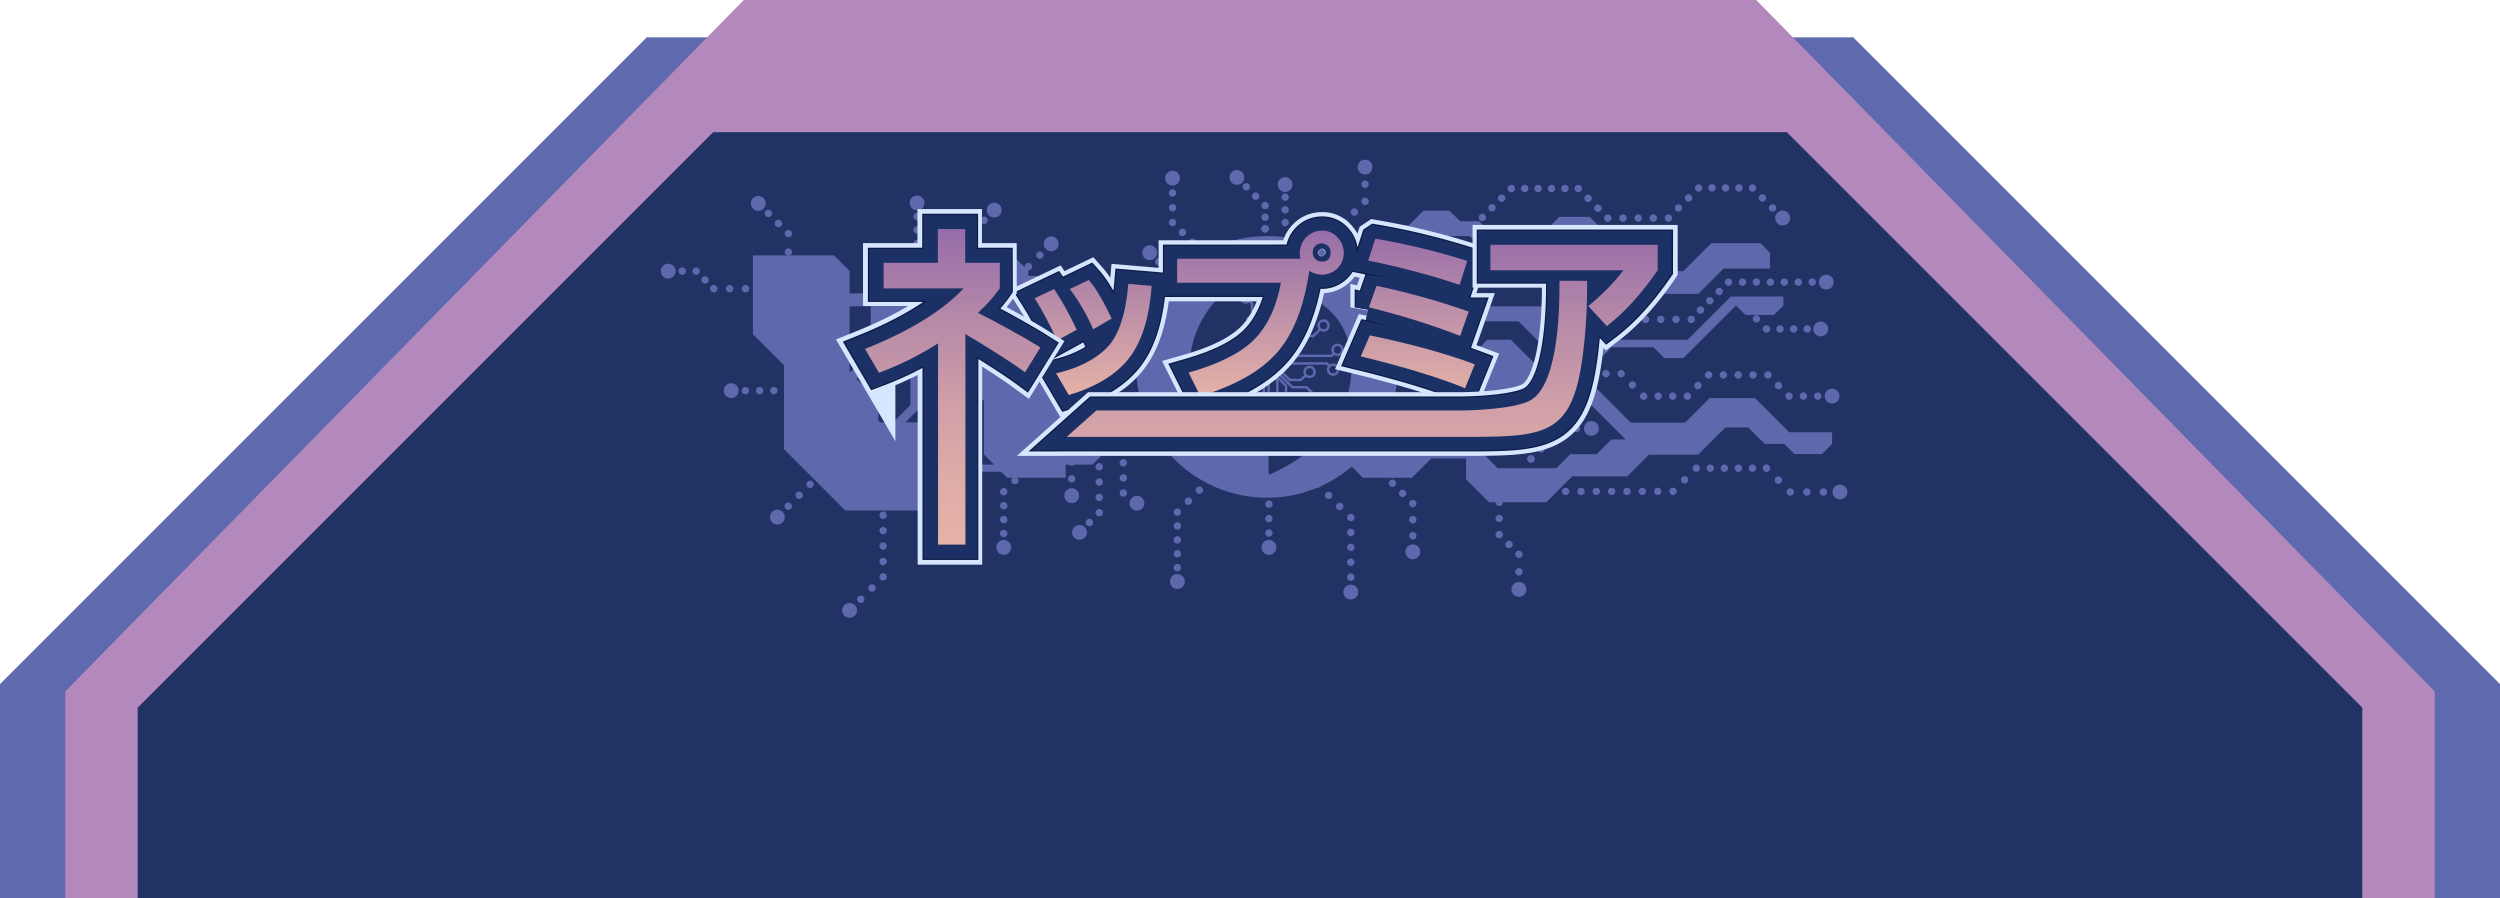 <svg id="Calque_2" data-name="Calque 2" xmlns="http://www.w3.org/2000/svg" xmlns:xlink="http://www.w3.org/1999/xlink" viewBox="0 0 2024 727.28"><defs><style>.cls-1,.cls-10,.cls-11,.cls-12,.cls-13,.cls-14,.cls-15,.cls-16,.cls-17,.cls-18,.cls-19,.cls-20,.cls-21,.cls-22,.cls-23,.cls-24,.cls-25,.cls-26,.cls-27,.cls-28,.cls-29,.cls-30,.cls-31,.cls-32,.cls-33,.cls-34,.cls-35,.cls-36,.cls-37,.cls-38,.cls-39,.cls-40,.cls-41,.cls-42,.cls-43,.cls-44,.cls-45,.cls-46,.cls-47,.cls-48,.cls-49,.cls-5,.cls-50,.cls-51,.cls-52,.cls-53,.cls-54,.cls-55,.cls-56,.cls-57,.cls-58,.cls-59,.cls-60,.cls-61,.cls-62,.cls-63,.cls-64,.cls-65,.cls-66,.cls-67,.cls-68,.cls-69,.cls-70,.cls-71,.cls-72,.cls-73,.cls-74,.cls-75,.cls-76,.cls-8,.cls-9{fill:none;}.cls-2{fill:#5e6aad;}.cls-3{fill:#b388bd;}.cls-4{fill:#213265;}.cls-10,.cls-11,.cls-12,.cls-13,.cls-14,.cls-15,.cls-16,.cls-17,.cls-18,.cls-19,.cls-20,.cls-21,.cls-22,.cls-23,.cls-24,.cls-25,.cls-26,.cls-27,.cls-28,.cls-29,.cls-30,.cls-31,.cls-32,.cls-33,.cls-34,.cls-35,.cls-36,.cls-37,.cls-38,.cls-39,.cls-40,.cls-41,.cls-42,.cls-43,.cls-44,.cls-45,.cls-46,.cls-47,.cls-48,.cls-49,.cls-5,.cls-50,.cls-51,.cls-52,.cls-53,.cls-54,.cls-55,.cls-56,.cls-57,.cls-58,.cls-59,.cls-60,.cls-61,.cls-62,.cls-63,.cls-64,.cls-65,.cls-66,.cls-67,.cls-68,.cls-69,.cls-70,.cls-71,.cls-72,.cls-73,.cls-8,.cls-9{stroke:#5e69ad;}.cls-5{stroke-width:2px;}.cls-6{clip-path:url(#clip-path);}.cls-7{fill:#5e69ad;}.cls-8{stroke-width:19px;}.cls-10,.cls-11,.cls-12,.cls-13,.cls-14,.cls-15,.cls-16,.cls-17,.cls-18,.cls-19,.cls-20,.cls-21,.cls-22,.cls-23,.cls-24,.cls-25,.cls-26,.cls-27,.cls-28,.cls-29,.cls-30,.cls-31,.cls-32,.cls-33,.cls-34,.cls-35,.cls-36,.cls-37,.cls-38,.cls-39,.cls-40,.cls-41,.cls-42,.cls-43,.cls-44,.cls-45,.cls-46,.cls-47,.cls-48,.cls-49,.cls-50,.cls-51,.cls-52,.cls-53,.cls-54,.cls-55,.cls-56,.cls-57,.cls-58,.cls-59,.cls-60,.cls-61,.cls-62,.cls-63,.cls-64,.cls-65,.cls-66,.cls-67,.cls-68,.cls-69,.cls-70,.cls-71,.cls-72,.cls-73,.cls-9{stroke-linecap:round;stroke-linejoin:round;stroke-width:6px;}.cls-9{stroke-dasharray:0 11.32;}.cls-10{stroke-dasharray:0 11.95;}.cls-12{stroke-dasharray:0 12.83;}.cls-13{stroke-dasharray:0 11.27;}.cls-14{stroke-dasharray:0 13.62;}.cls-15{stroke-dasharray:0 12.39;}.cls-16{stroke-dasharray:0 11.27;}.cls-17{stroke-dasharray:0 12.25;}.cls-18{stroke-dasharray:0 13.81;}.cls-19{stroke-dasharray:0 12.48;}.cls-20{stroke-dasharray:0 12.79;}.cls-21{stroke-dasharray:0 12.51;}.cls-22{stroke-dasharray:0 11.5;}.cls-23{stroke-dasharray:0 12.87;}.cls-24{stroke-dasharray:0 10.04;}.cls-25{stroke-dasharray:0 11.32;}.cls-26{stroke-dasharray:0 14.97;}.cls-27{stroke-dasharray:0 11.51;}.cls-28{stroke-dasharray:0 10.94;}.cls-29{stroke-dasharray:0 10.21;}.cls-30{stroke-dasharray:0 11.65;}.cls-31{stroke-dasharray:0 13.01;}.cls-32{stroke-dasharray:0 10.39;}.cls-33{stroke-dasharray:0 12.7;}.cls-34{stroke-dasharray:0 12.06;}.cls-35{stroke-dasharray:0 12.58;}.cls-36{stroke-dasharray:0 11.24;}.cls-37{stroke-dasharray:0 11.66;}.cls-38{stroke-dasharray:0 12.22;}.cls-39{stroke-dasharray:0 13.89;}.cls-40{stroke-dasharray:0 12.2;}.cls-41{stroke-dasharray:0 10.25;}.cls-42{stroke-dasharray:0 17.19;}.cls-43{stroke-dasharray:0 9.41;}.cls-44{stroke-dasharray:0 10.74;}.cls-45{stroke-dasharray:0 12.33;}.cls-46{stroke-dasharray:0 12.82;}.cls-47{stroke-dasharray:0 11.81;}.cls-48{stroke-dasharray:0 12.12;}.cls-49{stroke-dasharray:0 12.01;}.cls-50{stroke-dasharray:0 11.62;}.cls-51{stroke-dasharray:0 11.69;}.cls-52{stroke-dasharray:0 12.99;}.cls-53{stroke-dasharray:0 13.1;}.cls-54{stroke-dasharray:0 11.26;}.cls-55{stroke-dasharray:0 14.19;}.cls-56{stroke-dasharray:0 12.42;}.cls-57{stroke-dasharray:0 13.28;}.cls-58{stroke-dasharray:0 11.38;}.cls-59{stroke-dasharray:0 13.63;}.cls-60{stroke-dasharray:0 13.41;}.cls-61{stroke-dasharray:0 11.03;}.cls-62{stroke-dasharray:0 10.85;}.cls-63{stroke-dasharray:0 12.27;}.cls-64{stroke-dasharray:0 11.5;}.cls-65{stroke-dasharray:0 10.91;}.cls-66{stroke-dasharray:0 11.52;}.cls-67{stroke-dasharray:0 10.98;}.cls-68{stroke-dasharray:0 12.31;}.cls-69{stroke-dasharray:0 10.66;}.cls-70{stroke-dasharray:0 11.31;}.cls-71{stroke-dasharray:0 13.47;}.cls-72{stroke-dasharray:0 11.65;}.cls-73{stroke-dasharray:0 12.09;}.cls-74{stroke:#d6e6ff;stroke-width:30px;}.cls-75{stroke:#0c1b46;stroke-width:23px;}.cls-76{stroke:#1b3065;stroke-width:21px;}.cls-77{clip-path:url(#clip-path-45);}.cls-78{fill:url(#Dégradé_sans_nom_3);}.cls-79{clip-path:url(#clip-path-47);}.cls-80{fill:url(#Dégradé_sans_nom_2);}.cls-81{fill:#0c1b46;}</style><clipPath id="clip-path" transform="translate(505 -451.83)"><rect class="cls-1" x="30" y="581.09" width="960.64" height="370.91"/></clipPath><clipPath id="clip-path-45" transform="translate(505 -451.83)"><path class="cls-1" d="M596.68,740.32q52.82,12.88,84.45,25.78L689,746.76q-35.16-13.11-85-23.43Zm-264-47a271.28,271.28,0,0,1,18.09,34.21l15.89-8.72a238.17,238.17,0,0,0-18.24-33Zm270.59,7.33a605.65,605.65,0,0,1,73.9,23.07l6.89-19.63a589.05,589.05,0,0,0-74.64-20.88ZM390.76,733.76Q376.18,748.08,350,754.09l10.32,17.58q33.33-10,48.78-29.92t18.31-58.49l-18.89-1.61q-3.22,37.8-17.8,52.11m-29.59-47.93a154.64,154.64,0,0,1,18.9,32.59l15-8.71q-10.32-21.84-18.6-31.21Zm241.59-23.07a642.54,642.54,0,0,1,74,19.63l6.16-19.34a558.7,558.7,0,0,0-74.42-18ZM560,661.55a6.81,6.81,0,0,1-2.23-5.31,7.09,7.09,0,0,1,2.12-5.35,6.94,6.94,0,0,1,5-2,7.82,7.82,0,0,1,5.13,1.9,6.63,6.63,0,0,1,2.27,5.35q0,7.47-7.25,7.47a7.31,7.31,0,0,1-5-2m-7.43-17.8A17.93,17.93,0,0,0,547.33,657a22.15,22.15,0,0,0,.44,4.32H448v19.41h84q-5.34,29.37-21.42,45.78t-53.28,27l9.45,19q42.33-12.75,62.11-35.2T555,671a17.81,17.81,0,0,0,22.93-2.12,17.27,17.27,0,0,0,5-12.16,18.29,18.29,0,0,0-5-12.6,16.13,16.13,0,0,0-12.49-5.57,17.49,17.49,0,0,0-12.81,5.24"/></clipPath><linearGradient id="Dégradé_sans_nom_3" x1="0.63" y1="999.89" x2="1.63" y2="999.89" gradientTransform="matrix(0, 134.03, 134.03, 0, -133002.2, 101.65)" gradientUnits="userSpaceOnUse"><stop offset="0" stop-color="#966da9"/><stop offset="1" stop-color="#e5b2a7"/></linearGradient><clipPath id="clip-path-47" transform="translate(505 -451.83)"><path class="cls-1" d="M757.53,679.17c.15,17,.06,80.82-22,95.81-12.54,8.88-56.82,9.18-56.82,9.18H382.59l-24,21.36H683.39c68.7,0,87.36-2.39,94.71-81a427.89,427.89,0,0,0,1.8-45.32ZM701.63,650v20.64H809.32a168.48,168.48,0,0,1-28.47,28.94l15,16.21q21-15.9,41.2-45.15V650ZM254.29,637.26v27.36H210.41v20.71h64.75q-26,27.45-79.86,49l11.31,19.29a251.18,251.18,0,0,0,47.84-23.8v162.9h22.14V722.28c16.38,9.68,36.58,22.37,48.3,30.9l12.42-20.09c-13.32-8.36-35.1-20.23-50.59-28a123.39,123.39,0,0,0,17.7-19.76V664.62h-28V637.26Z"/></clipPath><linearGradient id="Dégradé_sans_nom_2" x1="0.81" y1="999.86" x2="1.81" y2="999.86" gradientTransform="matrix(0, 255.49, 255.49, 0, -254433.02, -21.06)" gradientUnits="userSpaceOnUse"><stop offset="0" stop-color="#966da9"/><stop offset="0.27" stop-color="#b588a8"/><stop offset="0.55" stop-color="#d09fa8"/><stop offset="0.8" stop-color="#dfada7"/><stop offset="1" stop-color="#e5b2a7"/></linearGradient></defs><title>bottom</title><polygon class="cls-2" points="523.63 30.24 0 553.86 0 727.28 2024 727.28 2024 553.86 1500.38 30.24 523.63 30.24"/><polygon class="cls-3" points="602.17 0 52.86 559.75 52.86 727.28 1971.14 727.28 1971.14 559.75 1421.84 0 602.17 0"/><polygon class="cls-4" points="577.42 107.01 111.47 572.96 111.47 727.28 1912.53 727.28 1912.53 572.96 1446.59 107.01 577.42 107.01"/><polyline class="cls-5" points="1017.93 298.63 984.95 298.63 979.84 293.52"/><g class="cls-6"><circle class="cls-5" cx="977.01" cy="290.7" r="4"/></g><polyline class="cls-5" points="1020.1 293.88 1011.66 285.44 997.77 285.44"/><g class="cls-6"><circle class="cls-5" cx="993.77" cy="285.44" r="4"/></g><polyline class="cls-5" points="1019.25 303.3 1002.66 303.3 994.59 311.38 980.91 311.38"/><g class="cls-6"><circle class="cls-5" cx="976.91" cy="311.38" r="4"/></g><polyline class="cls-5" points="1021.51 305.14 1014.14 312.51 1009.38 312.51"/><g class="cls-6"><circle class="cls-5" cx="1005.38" cy="312.51" r="4"/></g><polyline class="cls-5" points="1023.22 305.99 1023.22 317.19 1011.45 328.95 1001.81 328.95 997.7 324.84 992.25 324.84"/><g class="cls-6"><circle class="cls-5" cx="988.25" cy="324.84" r="4"/></g><polyline class="cls-5" points="1027.08 307.61 1027.08 332.07 1020.1 339.06 1020.1 350.92 1022.43 353.26"/><g class="cls-6"><circle class="cls-5" cx="1025.26" cy="356.09" r="4"/></g><polyline class="cls-5" points="1031.25 304.79 1034.13 307.66 1034.13 339.75 1030.85 343.03"/><g class="cls-6"><circle class="cls-5" cx="1028.03" cy="345.86" r="4"/></g><polyline class="cls-5" points="1034.63 301.88 1046.25 313.5 1057.8 313.5 1070.41 326.12 1075.37 326.12"/><g class="cls-6"><circle class="cls-5" cx="1079.37" cy="326.12" r="4"/></g><polyline class="cls-5" points="1033.28 304.43 1041.21 312.37 1041.21 327.54 1050.13 336.46"/><g class="cls-6"><circle class="cls-5" cx="1052.96" cy="339.28" r="4"/></g><polyline class="cls-5" points="1036.31 299.63 1044.06 307.56 1053.15 307.61 1057.29 303.79"/><g class="cls-6"><circle class="cls-5" cx="1060.22" cy="301.08" r="4"/></g><polyline class="cls-5" points="1034.63 294.23 1074.24 294.23 1076.44 296.43"/><g class="cls-6"><circle class="cls-5" cx="1079.27" cy="299.26" r="4"/></g><polyline class="cls-5" points="1032.92 292.24 1037.1 288.06 1078.07 288.06 1080.05 286.08"/><g class="cls-6"><circle class="cls-5" cx="1082.88" cy="283.25" r="4"/><path class="cls-5" d="M525.93,742v-11.9l6-6s25.74-.88,25.74,0,6.22-5.81,6.22-5.81" transform="translate(505 -451.83)"/><circle class="cls-5" cx="1071.56" cy="263.52" r="4"/></g><polyline class="cls-5" points="1027.23 290.83 1027.23 282.61 1019.6 274.98 1019.6 260.3 1027.73 252.17 1027.73 246.76"/><g class="cls-6"><circle class="cls-5" cx="1027.73" cy="242.76" r="4"/></g><polyline class="cls-5" points="1024.63 289.59 1016.13 281.08 1016.13 273.11 1010.03 267.01 1010.03 258.09 1013.72 254.4 1013.72 245.9 1011.45 243.63"/><g class="cls-6"><circle class="cls-5" cx="1008.62" cy="240.8" r="4"/></g><polyline class="cls-7" points="737.06 289.68 737.06 327.94 720.76 344.24 730.67 344.24 746.65 328.26 746.65 288.26"/><polygon class="cls-7" points="792.48 309.83 748.86 353.46 754.78 359.38 797.41 316.75 792.48 309.83"/><polyline class="cls-7" points="807.93 376.13 755.49 376.13 755.49 381.94 812.61 381.94"/><polyline class="cls-7" points="673.57 237.52 729.69 237.52 729.69 248.01 680.37 248.01"/><polygon class="cls-7" points="678.1 311.79 718.64 271.25 723.74 276.35 685.19 314.9 678.1 311.79"/><polyline class="cls-7" points="1080.48 219.51 1155.64 219.51 1184.14 248.01 1281.32 248.01 1308.36 275.05 1366.35 275.05 1401.32 240.09 1443.83 240.09 1443.83 247.28 1436.16 254.95 1413.13 254.95 1405.45 247.28 1362.81 289.92 1347.39 289.92 1338.65 281.17 1304.7 281.17 1295.06 290.81 1260.06 290.81 1229.38 260.14 1197.69 260.14 1188.14 269.69 1160.13 269.69 1139.58 249.14 1139.58 233.71 1122.57 233.71 1112.24 244.04"/><polyline class="cls-7" points="1070.84 206.76 1125.98 206.76 1141.61 191.13 1189.9 191.13 1213.32 214.56 1246.59 214.56 1257.22 203.93 1304.7 203.93 1338.72 237.94 1374.86 237.94 1395.41 217.39 1432.97 217.39 1432.97 204.64 1425.17 196.84 1385.49 196.84 1362.81 219.52 1346.32 219.52 1314.42 187.63 1299.03 187.63 1286.98 175.58 1262.41 175.58 1250.36 187.63 1239.5 187.63 1230.29 196.84 1215.41 196.84 1197.69 179.13 1182.1 179.13 1173.6 170.62 1152.34 170.62 1140.53 182.44 1119.74 182.44 1106.98 195.19 1086.43 195.19 1075.89 184.65 1052.66 184.65 1040.47 196.84"/><polyline class="cls-7" points="1119.74 269.69 1139.58 269.69 1153.47 283.58 1195.57 283.58 1204.1 275.05 1223.2 275.05 1259.88 311.72 1289.82 311.72 1320.29 342.19 1364.23 342.19 1384.07 322.35 1420.92 322.35 1448.56 349.98 1483.28 349.98 1483.28 359.38 1475.03 367.63 1452.81 367.63 1444.56 359.38 1428.72 359.38 1415.42 346.09 1396.83 346.09 1374.78 368.13 1334.98 368.13 1317.46 385.65 1272.81 385.65 1251.86 406.61 1205.49 406.61 1186.95 388.07 1186.95 371.17 1158.72 371.17 1143.1 386.79 1103.44 386.79 1084.6 367.94 1092.1 346.5 1107.69 346.5 1125.98 364.78 1145.96 364.78 1157.3 353.44 1186.95 353.44 1212.55 379.04 1260.06 379.04 1271.39 367.7 1292.65 367.7 1304.56 355.79 1316.04 355.79 1283.9 323.66 1262.41 323.66 1247.92 338.15 1218.95 338.15 1193.44 312.64 1150.92 312.64 1137.46 299.17 1122.58 299.17"/><polygon class="cls-7" points="815.3 223.38 862.73 223.38 874.61 235.25 908.56 235.25 918.13 225.68 947.96 225.68 947.96 233.3 924.72 233.3 913.98 244.04 870.01 244.04 857.25 231.28 821.82 231.28 815.3 223.38"/><polyline class="cls-7" points="836.28 268.73 866.89 268.73 877.41 258.21 946.54 258.21 941.73 267.42 883.9 267.85 870.58 281.17 845.35 281.17"/><polyline class="cls-7" points="856.12 290.81 932.09 290.81 932.09 303.28 856.12 303.28"/><polyline class="cls-7" points="856.12 376.13 884.46 376.13 898.07 362.53 932.09 362.53 941.44 353.17 945.41 353.17 945.41 346.09 940.59 346.09 930.39 356.29 894.39 356.29 881.91 368.76 849.6 368.76"/><polygon class="cls-7" points="857.25 334.61 871.71 320.15 937.19 320.15 940.87 327.87 874.83 327.87 861.43 341.27 857.25 334.61"/><g class="cls-6"><path class="cls-7" d="M520.81,836.76s68.42-24.54,68.42-87.88-64.06-63.34-64.06-63.34V655.3l59,19.91L600,695.87l15.87,17.88L621,748.88l-3.41,24.66L605.1,800.47l-19.84,17-21.54,13.39-23.25,11.45-16.44,3Z" transform="translate(505 -451.83)"/><path class="cls-7" d="M526.4,662.44S458,687,458,750.31s64.07,63.34,64.07,63.34v30.24l-59-19.91-15.88-20.66-15.87-17.87-5.1-35.14,3.4-24.66,12.47-26.93,19.84-17,21.55-13.4,23.24-11.44,16.44-3Z" transform="translate(505 -451.83)"/><circle class="cls-5" cx="522.19" cy="750.02" r="9" transform="translate(372.59 -339.55) rotate(-10.9)"/><path class="cls-7" d="M514.18,749.81s2.25,6.28,8.07,6.28,5.82-5.88,5.82-5.88h2.78L529,755.62l-1.9,1.46-1.64,1.46-3.23.47-2.26-.32-2.48-1.14L516,755.73l-1.23-2-1.05-2.13-.28-1.51Z" transform="translate(505 -451.83)"/><path class="cls-7" d="M530.2,750.29S528,744,522.12,744s-5.82,5.88-5.82,5.88h-2.78l1.83-5.41,1.9-1.46,1.65-1.45,3.22-.47,2.27.31,2.48,1.15,1.56,1.82,1.23,2,1.05,2.14L531,750Z" transform="translate(505 -451.83)"/></g><polygon class="cls-7" points="726.67 204.64 704.94 226.37 704.94 274.4 730.61 300.07 772.02 300.07 796.59 324.64 796.59 367.94 815.43 386.79 862.73 386.79 862.73 278.34 832.5 248.1 832.5 218.81 817 204.64 726.67 204.64"/><polygon class="cls-7" points="712.97 341.98 746.65 341.98 766.07 361.39 766.07 392.71 745.49 413.3 684.34 413.3 634.73 363.69 634.73 295.71 609.56 270.54 609.56 206.76 675.22 206.76 687.82 219.36 687.82 301.01 711.06 324.26 711.06 340.7 712.97 341.98"/><g class="cls-6"><circle class="cls-8" cx="1025.81" cy="297.05" r="96.41"/></g><line class="cls-9" x1="973.31" y1="204.14" x2="953.3" y2="184.13"/><line class="cls-10" x1="949.29" y1="168.17" x2="949.29" y2="150.24"/><path class="cls-11" d="M444.29,596.09h0m0,35.87h0m32,32h0" transform="translate(505 -451.83)"/><g class="cls-6"><path class="cls-7" d="M444.29,602.09a6,6,0,1,0-6-6,6,6,0,0,0,6,6" transform="translate(505 -451.83)"/></g><line class="cls-12" x1="830.75" y1="379.96" x2="817.14" y2="393.57"/><line class="cls-13" x1="812.61" y1="409.37" x2="812.61" y2="437.54"/><path class="cls-11" d="M307.61,895h0m0-45.07h0m27.21-27.22h0" transform="translate(505 -451.83)"/><g class="cls-6"><path class="cls-7" d="M307.61,901a6,6,0,1,0-6-6,6,6,0,0,0,6,6" transform="translate(505 -451.83)"/></g><line class="cls-14" x1="867.64" y1="387.65" x2="867.64" y2="394.46"/><path class="cls-11" d="M362.64,853.11h0m0-27.24h0" transform="translate(505 -451.83)"/><g class="cls-6"><path class="cls-7" d="M362.64,859.11a6,6,0,1,0-6-6,6,6,0,0,0,6,6" transform="translate(505 -451.83)"/></g><line class="cls-15" x1="889.94" y1="390.28" x2="889.94" y2="408.87"/><line class="cls-16" x1="881.97" y1="423.03" x2="877.99" y2="427.02"/><path class="cls-11" d="M369,882.84h0m15.94-15.94h0m0-37.17h0" transform="translate(505 -451.83)"/><g class="cls-6"><path class="cls-7" d="M369,888.84a6,6,0,1,0-6-6,6,6,0,0,0,6,6" transform="translate(505 -451.83)"/></g><line class="cls-17" x1="909.43" y1="374.63" x2="909.43" y2="393"/><line class="cls-18" x1="920.48" y1="407.41" x2="914.96" y2="403.26"/><path class="cls-11" d="M415.48,859.24h0M404.43,851h0m0-36.75h0" transform="translate(505 -451.83)"/><g class="cls-6"><path class="cls-7" d="M415.48,865.24a6,6,0,1,0-6-6,6,6,0,0,0,6,6" transform="translate(505 -451.83)"/></g><line class="cls-19" x1="714.95" y1="417.13" x2="714.95" y2="460.79"/><g class="cls-6"><line class="cls-20" x1="705.91" y1="476.08" x2="692.34" y2="489.64"/><path class="cls-11" d="M182.82,946h0M210,918.86h0m0-62.37h0" transform="translate(505 -451.83)"/><path class="cls-7" d="M182.82,952a6,6,0,1,0-6-6,6,6,0,0,0,6,6" transform="translate(505 -451.83)"/></g><line class="cls-21" x1="664.72" y1="383.28" x2="633.77" y2="414.23"/><path class="cls-11" d="M124.35,870.49h0m44.22-44.22h0" transform="translate(505 -451.83)"/><g class="cls-6"><path class="cls-7" d="M124.35,876.49a6,6,0,1,0-6-6,6,6,0,0,0,6,6" transform="translate(505 -451.83)"/></g><line class="cls-22" x1="649.5" y1="316.25" x2="597.77" y2="316.25"/><path class="cls-11" d="M87,768.09h0m69,0h0" transform="translate(505 -451.83)"/><g class="cls-6"><path class="cls-7" d="M87,774.09a6,6,0,1,0-6-6,6,6,0,0,0,6,6" transform="translate(505 -451.83)"/></g><line class="cls-23" x1="616.47" y1="233.71" x2="584.29" y2="233.71"/><line class="cls-24" x1="570.75" y1="226.61" x2="567.2" y2="223.06"/><g class="cls-6"><line class="cls-25" x1="552.32" y1="219.51" x2="546.66" y2="219.51"/><path class="cls-11" d="M36,671.34h0m22.65,0h0m14.2,14.2h0m51.5,0h0" transform="translate(505 -451.83)"/><path class="cls-7" d="M36,677.34a6,6,0,1,0-6-6,6,6,0,0,0,6,6" transform="translate(505 -451.83)"/></g><line class="cls-26" x1="638.32" y1="204.04" x2="638.32" y2="196.56"/><line class="cls-27" x1="630.19" y1="180.94" x2="617.98" y2="168.74"/><path class="cls-11" d="M108.91,616.5h0m24.41,24.41h0m0,29.93h0" transform="translate(505 -451.83)"/><g class="cls-6"><path class="cls-7" d="M108.91,622.5a6,6,0,1,0-6-6,6,6,0,0,0,6,6" transform="translate(505 -451.83)"/></g><line class="cls-28" x1="742.45" y1="208.07" x2="742.45" y2="169.78"/><path class="cls-11" d="M237.45,616.15h0m0,54.69h0" transform="translate(505 -451.83)"/><g class="cls-6"><path class="cls-7" d="M237.45,622.15a6,6,0,1,0-6-6,6,6,0,0,0,6,6" transform="translate(505 -451.83)"/></g><line class="cls-29" x1="788.43" y1="206.99" x2="788.43" y2="191.68"/><line class="cls-30" x1="796.66" y1="178.33" x2="800.78" y2="174.22"/><path class="cls-11" d="M299.9,621.93h0m-16.47,16.48h0m0,30.62h0" transform="translate(505 -451.83)"/><g class="cls-6"><path class="cls-7" d="M299.9,627.93a6,6,0,1,0-6-6,6,6,0,0,0,6,6" transform="translate(505 -451.83)"/></g><line class="cls-31" x1="823.46" y1="225.01" x2="846.46" y2="202"/><path class="cls-11" d="M346.06,649.24h0M309.26,686h0" transform="translate(505 -451.83)"/><g class="cls-6"><path class="cls-7" d="M346.06,655.24a6,6,0,1,0-6-6,6,6,0,0,0,6,6" transform="translate(505 -451.83)"/></g><line class="cls-32" x1="945.51" y1="219.26" x2="934.49" y2="208.25"/><path class="cls-11" d="M425.82,656.41h0m22,22h0" transform="translate(505 -451.83)"/><g class="cls-6"><path class="cls-7" d="M425.82,662.41a6,6,0,1,0-6-6,6,6,0,0,0,6,6" transform="translate(505 -451.83)"/></g><line class="cls-33" x1="1075.63" y1="401.04" x2="1089.11" y2="414.51"/><line class="cls-34" x1="1093.6" y1="431.07" x2="1093.6" y2="473.28"/><path class="cls-11" d="M588.6,931.15h0m0-60.31h0m-27-27h0" transform="translate(505 -451.83)"/><g class="cls-6"><path class="cls-7" d="M588.6,937.15a6,6,0,1,0-6-6,6,6,0,0,0,6,6" transform="translate(505 -451.83)"/></g><line class="cls-35" x1="979.88" y1="387.93" x2="957.65" y2="410.16"/><line class="cls-36" x1="953.2" y1="425.85" x2="953.2" y2="465.19"/><path class="cls-11" d="M448.2,922.65h0m0-56.21h0m35.57-35.57h0" transform="translate(505 -451.83)"/><g class="cls-6"><path class="cls-7" d="M448.2,928.64a6,6,0,1,0-6-6,6,6,0,0,0,6,6" transform="translate(505 -451.83)"/></g><line class="cls-37" x1="1027.33" y1="408.2" x2="1027.33" y2="437.34"/><path class="cls-11" d="M522.33,895h0m0-46.63h0" transform="translate(505 -451.83)"/><g class="cls-6"><path class="cls-7" d="M522.33,901a6,6,0,1,0-6-6,6,6,0,0,0,6,6" transform="translate(505 -451.83)"/></g><line class="cls-38" x1="1087.86" y1="180.33" x2="1100.82" y2="167.36"/><line class="cls-39" x1="1105.14" y1="149.15" x2="1105.14" y2="142.21"/><g class="cls-6"><path class="cls-11" d="M600.14,587.09h0m0,27.79h0M574.22,640.8h0" transform="translate(505 -451.83)"/><path class="cls-7" d="M600.14,593.09a6,6,0,1,0-6-6,6,6,0,0,0,6,6" transform="translate(505 -451.83)"/></g><line class="cls-40" x1="1049.05" y1="188.78" x2="1044.74" y2="184.47"/><line class="cls-41" x1="1040.43" y1="169.9" x2="1040.43" y2="154.52"/><path class="cls-11" d="M535.43,601.23h0m0,30.76h0m17.25,17.25h0" transform="translate(505 -451.83)"/><g class="cls-6"><path class="cls-7" d="M535.43,607.23a6,6,0,1,0-6-6,6,6,0,0,0,6,6" transform="translate(505 -451.83)"/></g><line class="cls-42" x1="1024.19" y1="185.25" x2="1018.11" y2="191.33"/><line class="cls-43" x1="1024.19" y1="175.84" x2="1024.19" y2="171.14"/><line class="cls-44" x1="1016.59" y1="158.84" x2="1005.2" y2="147.45"/><path class="cls-11" d="M496.4,595.48h0m22.79,22.79h0m0,18.81h0M507,649.24h0" transform="translate(505 -451.83)"/><g class="cls-6"><path class="cls-7" d="M496.4,601.48a6,6,0,1,0-6-6,6,6,0,0,0,6,6" transform="translate(505 -451.83)"/></g><line class="cls-45" x1="1250.84" y1="302.58" x2="1306.33" y2="302.58"/><line class="cls-46" x1="1321.56" y1="311.64" x2="1326.1" y2="316.18"/><line class="cls-47" x1="1342.45" y1="320.71" x2="1360.16" y2="320.71"/><line class="cls-48" x1="1374.64" y1="312.14" x2="1378.93" y2="307.85"/><line class="cls-49" x1="1395.23" y1="303.57" x2="1425.26" y2="303.57"/><line class="cls-48" x1="1439.84" y1="312.14" x2="1444.13" y2="316.42"/><line class="cls-50" x1="1460.04" y1="320.71" x2="1477.47" y2="320.71"/><path class="cls-11" d="M978.28,772.55h0m-34.87,0h0M926.27,755.4h0m-48,0h0m-17.15,17.15h0m-35.44,0h0M807.5,754.41h0m-74,0h0" transform="translate(505 -451.83)"/><g class="cls-6"><path class="cls-7" d="M978.28,778.55a6,6,0,1,0-6-6,6,6,0,0,0,6,6" transform="translate(505 -451.83)"/></g><line class="cls-51" x1="1127.3" y1="391.2" x2="1139.7" y2="403.61"/><line class="cls-52" x1="1143.83" y1="420.73" x2="1143.83" y2="440.22"/><path class="cls-11" d="M638.83,898.55h0m0-39h0M614,834.77h0" transform="translate(505 -451.83)"/><g class="cls-6"><path class="cls-7" d="M638.83,904.55a6,6,0,1,0-6-6,6,6,0,0,0,6,6" transform="translate(505 -451.83)"/></g><line class="cls-53" x1="1213.78" y1="406.65" x2="1213.78" y2="426.3"/><line class="cls-54" x1="1221.74" y1="440.82" x2="1225.73" y2="444.8"/><line class="cls-55" x1="1229.71" y1="462.97" x2="1229.71" y2="470.07"/><path class="cls-11" d="M724.71,929h0m0-28.4h0m-15.93-15.92h0m0-39.31h0" transform="translate(505 -451.83)"/><g class="cls-6"><path class="cls-7" d="M724.71,935a6,6,0,1,0-6-6,6,6,0,0,0,6,6" transform="translate(505 -451.83)"/></g><line class="cls-56" x1="1267.54" y1="397.82" x2="1348.27" y2="397.82"/><line class="cls-57" x1="1363.87" y1="388.43" x2="1368.57" y2="383.73"/><line class="cls-58" x1="1384.64" y1="379.04" x2="1424.45" y2="379.04"/><line class="cls-59" x1="1439.77" y1="388.68" x2="1444.59" y2="393.5"/><line class="cls-60" x1="1462.82" y1="398.32" x2="1482.94" y2="398.32"/><g class="cls-6"><path class="cls-11" d="M984.64,850.15h0m-40.23,0h0m-19.28-19.28h0m-56.87,0h0m-18.78,18.78h0m-99.35,0h0" transform="translate(505 -451.83)"/><path class="cls-7" d="M984.64,856.15a6,6,0,1,0-6-6,6,6,0,0,0,6,6" transform="translate(505 -451.83)"/></g><line class="cls-61" x1="1200.12" y1="176.03" x2="1219.63" y2="156.52"/><line class="cls-62" x1="1234.38" y1="152.62" x2="1272.35" y2="152.62"/><line class="cls-13" x1="1285.74" y1="160.59" x2="1297.69" y2="172.54"/><line class="cls-63" x1="1313.95" y1="176.52" x2="1344.63" y2="176.52"/><line class="cls-64" x1="1358.9" y1="168.39" x2="1371.1" y2="156.19"/><line class="cls-65" x1="1386.07" y1="152.12" x2="1413.34" y2="152.12"/><line class="cls-64" x1="1426.93" y1="160.26" x2="1439.13" y2="172.46"/><path class="cls-11" d="M938.2,628.36h0M913.8,604h0m-43.63,0h0m-24.41,24.4h0m-49.09,0h0m-23.9-23.9h0m-54.24,0h0m-31.21,31.21h0" transform="translate(505 -451.83)"/><g class="cls-6"><path class="cls-7" d="M938.2,634.36a6,6,0,1,0-6-6,6,6,0,0,0,6,6" transform="translate(505 -451.83)"/></g><line class="cls-66" x1="1421.98" y1="258.17" x2="1426.06" y2="262.25"/><line class="cls-67" x1="1441.12" y1="266.32" x2="1468.58" y2="266.32"/><path class="cls-11" d="M969.07,718.16h0m-43.94,0h0m-16.3-16.3h0" transform="translate(505 -451.83)"/><g class="cls-6"><path class="cls-7" d="M969.07,724.16a6,6,0,1,0-6-6,6,6,0,0,0,6,6" transform="translate(505 -451.83)"/></g><line class="cls-68" x1="1258.43" y1="258.58" x2="1363.04" y2="258.58"/><line class="cls-69" x1="1376.73" y1="251.04" x2="1395.58" y2="232.19"/><line class="cls-70" x1="1410.66" y1="228.42" x2="1472.89" y2="228.42"/><path class="cls-11" d="M973.54,680.25h0m-79.19,0h0m-30.16,30.16h0m-123.06,0h0" transform="translate(505 -451.83)"/><g class="cls-6"><path class="cls-7" d="M973.54,686.25a6,6,0,1,0-6-6,6,6,0,0,0,6,6" transform="translate(505 -451.83)"/></g><line class="cls-71" x1="1239.5" y1="371.6" x2="1239.5" y2="378.33"/><line class="cls-72" x1="1247.74" y1="363.36" x2="1260.11" y2="351"/><line class="cls-73" x1="1276.31" y1="346.88" x2="1282.36" y2="346.88"/><path class="cls-11" d="M783.4,798.71h0m-24.17,0h0M734.5,823.43h0m0,13.47h0" transform="translate(505 -451.83)"/><g class="cls-6"><path class="cls-7" d="M783.4,804.71a6,6,0,1,0-6-6,6,6,0,0,0,6,6" transform="translate(505 -451.83)"/><path class="cls-74" d="M604,723.33l-7.33,17q52.82,12.88,84.45,25.78L689,746.77Q653.88,733.66,604,723.33Zm5.42-40.07-6.16,17.44a605.65,605.65,0,0,1,73.9,23.07l6.89-19.63A589.36,589.36,0,0,0,609.43,683.26Zm-1-38.23-5.71,17.73a642.54,642.54,0,0,1,74,19.63l6.16-19.34A558.7,558.7,0,0,0,608.47,645ZM560,661.55a6.81,6.81,0,0,1-2.23-5.31,7.09,7.09,0,0,1,2.12-5.35,6.94,6.94,0,0,1,5-2,7.82,7.82,0,0,1,5.13,1.9,6.62,6.62,0,0,1,2.27,5.35q0,7.47-7.25,7.47A7.31,7.31,0,0,1,560,661.55Zm-112-.19v19.41h84q-5.35,29.37-21.43,45.78t-53.28,27l9.45,19q42.33-12.75,62.11-35.2T555,671a17.81,17.81,0,0,0,22.93-2.12,17.27,17.27,0,0,0,5-12.16,18.29,18.29,0,0,0-5-12.6,16.13,16.13,0,0,0-12.49-5.57,17.49,17.49,0,0,0-12.81,5.24A17.93,17.93,0,0,0,547.33,657a22.15,22.15,0,0,0,.44,4.32Zm-81.36,57.5a239.25,239.25,0,0,0-18.23-33l-15.75,7.54a271.28,271.28,0,0,1,18.09,34.21Zm41.9-37.21q-3.22,37.8-17.8,52.11T350,754.09l10.32,17.58q33.33-10,48.78-29.92t18.31-58.49ZM395.08,709.7q-10.32-21.83-18.6-31.2l-15.31,7.33a154.64,154.64,0,0,1,18.9,32.59Z" transform="translate(505 -451.83)"/><path class="cls-75" d="M604,723.33l-7.33,17q52.82,12.88,84.45,25.78L689,746.77Q653.88,733.66,604,723.33Zm5.42-40.07-6.16,17.44a605.65,605.65,0,0,1,73.9,23.07l6.89-19.63A589.36,589.36,0,0,0,609.43,683.26Zm-1-38.23-5.71,17.73a642.54,642.54,0,0,1,74,19.63l6.16-19.34A558.7,558.7,0,0,0,608.47,645ZM560,661.55a6.81,6.81,0,0,1-2.23-5.31,7.09,7.09,0,0,1,2.12-5.35,6.94,6.94,0,0,1,5-2,7.82,7.82,0,0,1,5.13,1.9,6.62,6.62,0,0,1,2.27,5.35q0,7.47-7.25,7.47A7.31,7.31,0,0,1,560,661.55Zm-112-.19v19.41h84q-5.35,29.37-21.43,45.78t-53.28,27l9.45,19q42.33-12.75,62.11-35.2T555,671a17.81,17.81,0,0,0,22.93-2.12,17.27,17.27,0,0,0,5-12.16,18.29,18.29,0,0,0-5-12.6,16.13,16.13,0,0,0-12.49-5.57,17.49,17.49,0,0,0-12.81,5.24A17.93,17.93,0,0,0,547.33,657a22.15,22.15,0,0,0,.44,4.32Zm-81.36,57.5a239.25,239.25,0,0,0-18.23-33l-15.75,7.54a271.28,271.28,0,0,1,18.09,34.21Zm41.9-37.21q-3.22,37.8-17.8,52.11T350,754.09l10.32,17.58q33.33-10,48.78-29.92t18.31-58.49ZM395.08,709.7q-10.32-21.83-18.6-31.2l-15.31,7.33a154.64,154.64,0,0,1,18.9,32.59Z" transform="translate(505 -451.83)"/><path class="cls-76" d="M604,723.33l-7.33,17q52.82,12.88,84.45,25.78L689,746.77Q653.88,733.66,604,723.33Zm5.42-40.07-6.16,17.44a605.65,605.65,0,0,1,73.9,23.07l6.89-19.63A589.36,589.36,0,0,0,609.43,683.26Zm-1-38.23-5.71,17.73a642.54,642.54,0,0,1,74,19.63l6.16-19.34A558.7,558.7,0,0,0,608.47,645ZM560,661.55a6.81,6.81,0,0,1-2.23-5.31,7.09,7.09,0,0,1,2.12-5.35,6.94,6.94,0,0,1,5-2,7.82,7.82,0,0,1,5.13,1.9,6.62,6.62,0,0,1,2.27,5.35q0,7.47-7.25,7.47A7.31,7.31,0,0,1,560,661.55Zm-112-.19v19.41h84q-5.35,29.37-21.43,45.78t-53.28,27l9.45,19q42.33-12.75,62.11-35.2T555,671a17.81,17.81,0,0,0,22.93-2.12,17.27,17.27,0,0,0,5-12.16,18.29,18.29,0,0,0-5-12.6,16.13,16.13,0,0,0-12.49-5.57,17.49,17.49,0,0,0-12.81,5.24A17.93,17.93,0,0,0,547.33,657a22.15,22.15,0,0,0,.44,4.32Zm-81.36,57.5a239.25,239.25,0,0,0-18.23-33l-15.75,7.54a271.28,271.28,0,0,1,18.09,34.21Zm41.9-37.21q-3.22,37.8-17.8,52.11T350,754.09l10.32,17.58q33.33-10,48.78-29.92t18.31-58.49ZM395.08,709.7q-10.32-21.83-18.6-31.2l-15.31,7.33a154.64,154.64,0,0,1,18.9,32.59Z" transform="translate(505 -451.83)"/></g><g class="cls-77"><rect class="cls-78" x="837.68" y="186.68" width="356.36" height="134.03"/></g><g class="cls-6"><path class="cls-74" d="M758.35,678.37c.16,17.18.07,81.57-22.06,96.71-12.61,8.95-57.09,9.26-57.09,9.26H381.68l-24.1,21.56H683.87c69,0,87.77-2.41,95.15-81.79a435.34,435.34,0,0,0,1.81-45.74Zm79.91-29.45H702.19v20.83H810.38A169.4,169.4,0,0,1,781.78,699l15.1,16.36q21-16.05,41.38-45.57ZM272.08,703.53l-3.23,10.35,1.23,5c17.16,10,40.61,24.66,53.64,34.18l12.47-20.27c-14.94-9.41-40.45-23.25-56-30.8Zm31.06-39.85H275V636.07H252.78v27.61H208.7v20.91h65.05q-26.13,27.69-80.22,49.48l11.36,19.47a251.64,251.64,0,0,0,48.05-24V894h22.24V713.48q19-15.79,28-28.89Z" transform="translate(505 -451.83)"/><path class="cls-75" d="M758.16,678.55c.16,17.15.07,81.4-22,96.5-12.59,8.94-57,9.25-57,9.25H381.9l-24.08,21.51H683.76c68.94,0,87.67-2.4,95-81.61a430.93,430.93,0,0,0,1.81-45.65ZM838,649.17H702.06V670H810.13a168.82,168.82,0,0,1-28.56,29.15l15.07,16.32q21-16,41.34-45.47Zm-565.56,54.5L269.19,714l1.23,5C287.56,729,311,743.59,324,753.09l12.46-20.23c-14.92-9.39-40.4-23.2-55.9-30.74Zm31-39.77H275.36V636.35H253.14V663.9h-44v20.87h65Q248,712.4,194,734.14l11.35,19.43a251.57,251.57,0,0,0,48-24V893.67h22.22V713.59q19-15.76,27.93-28.82Z" transform="translate(505 -451.83)"/><path class="cls-76" d="M758.1,678.61c.16,17.13.07,81.35-22,96.44-12.59,8.93-57,9.24-57,9.24H382l-24.07,21.49H683.73c68.92,0,87.64-2.4,95-81.55a430.41,430.41,0,0,0,1.81-45.62Zm79.8-29.37H702V670h108a169.06,169.06,0,0,1-28.56,29.13l15.08,16.31q21-16,41.32-45.44ZM272.51,703.7,269.29,714l1.23,5c17.13,10,40.55,24.59,53.56,34.09l12.45-20.22c-14.91-9.39-40.39-23.18-55.88-30.72Zm31-39.74H275.45V636.43H253.24V664h-44v20.85h65q-26.08,27.63-80.11,49.35l11.34,19.41a251.1,251.1,0,0,0,48-24v164h22.21v-180q19-15.75,27.92-28.81Z" transform="translate(505 -451.83)"/></g><g class="cls-79"><rect class="cls-80" x="700.3" y="185.43" width="641.76" height="255.49"/></g><polyline class="cls-81" points="1105.77 222.47 1123.01 224.76 1104.87 221.08"/></svg>